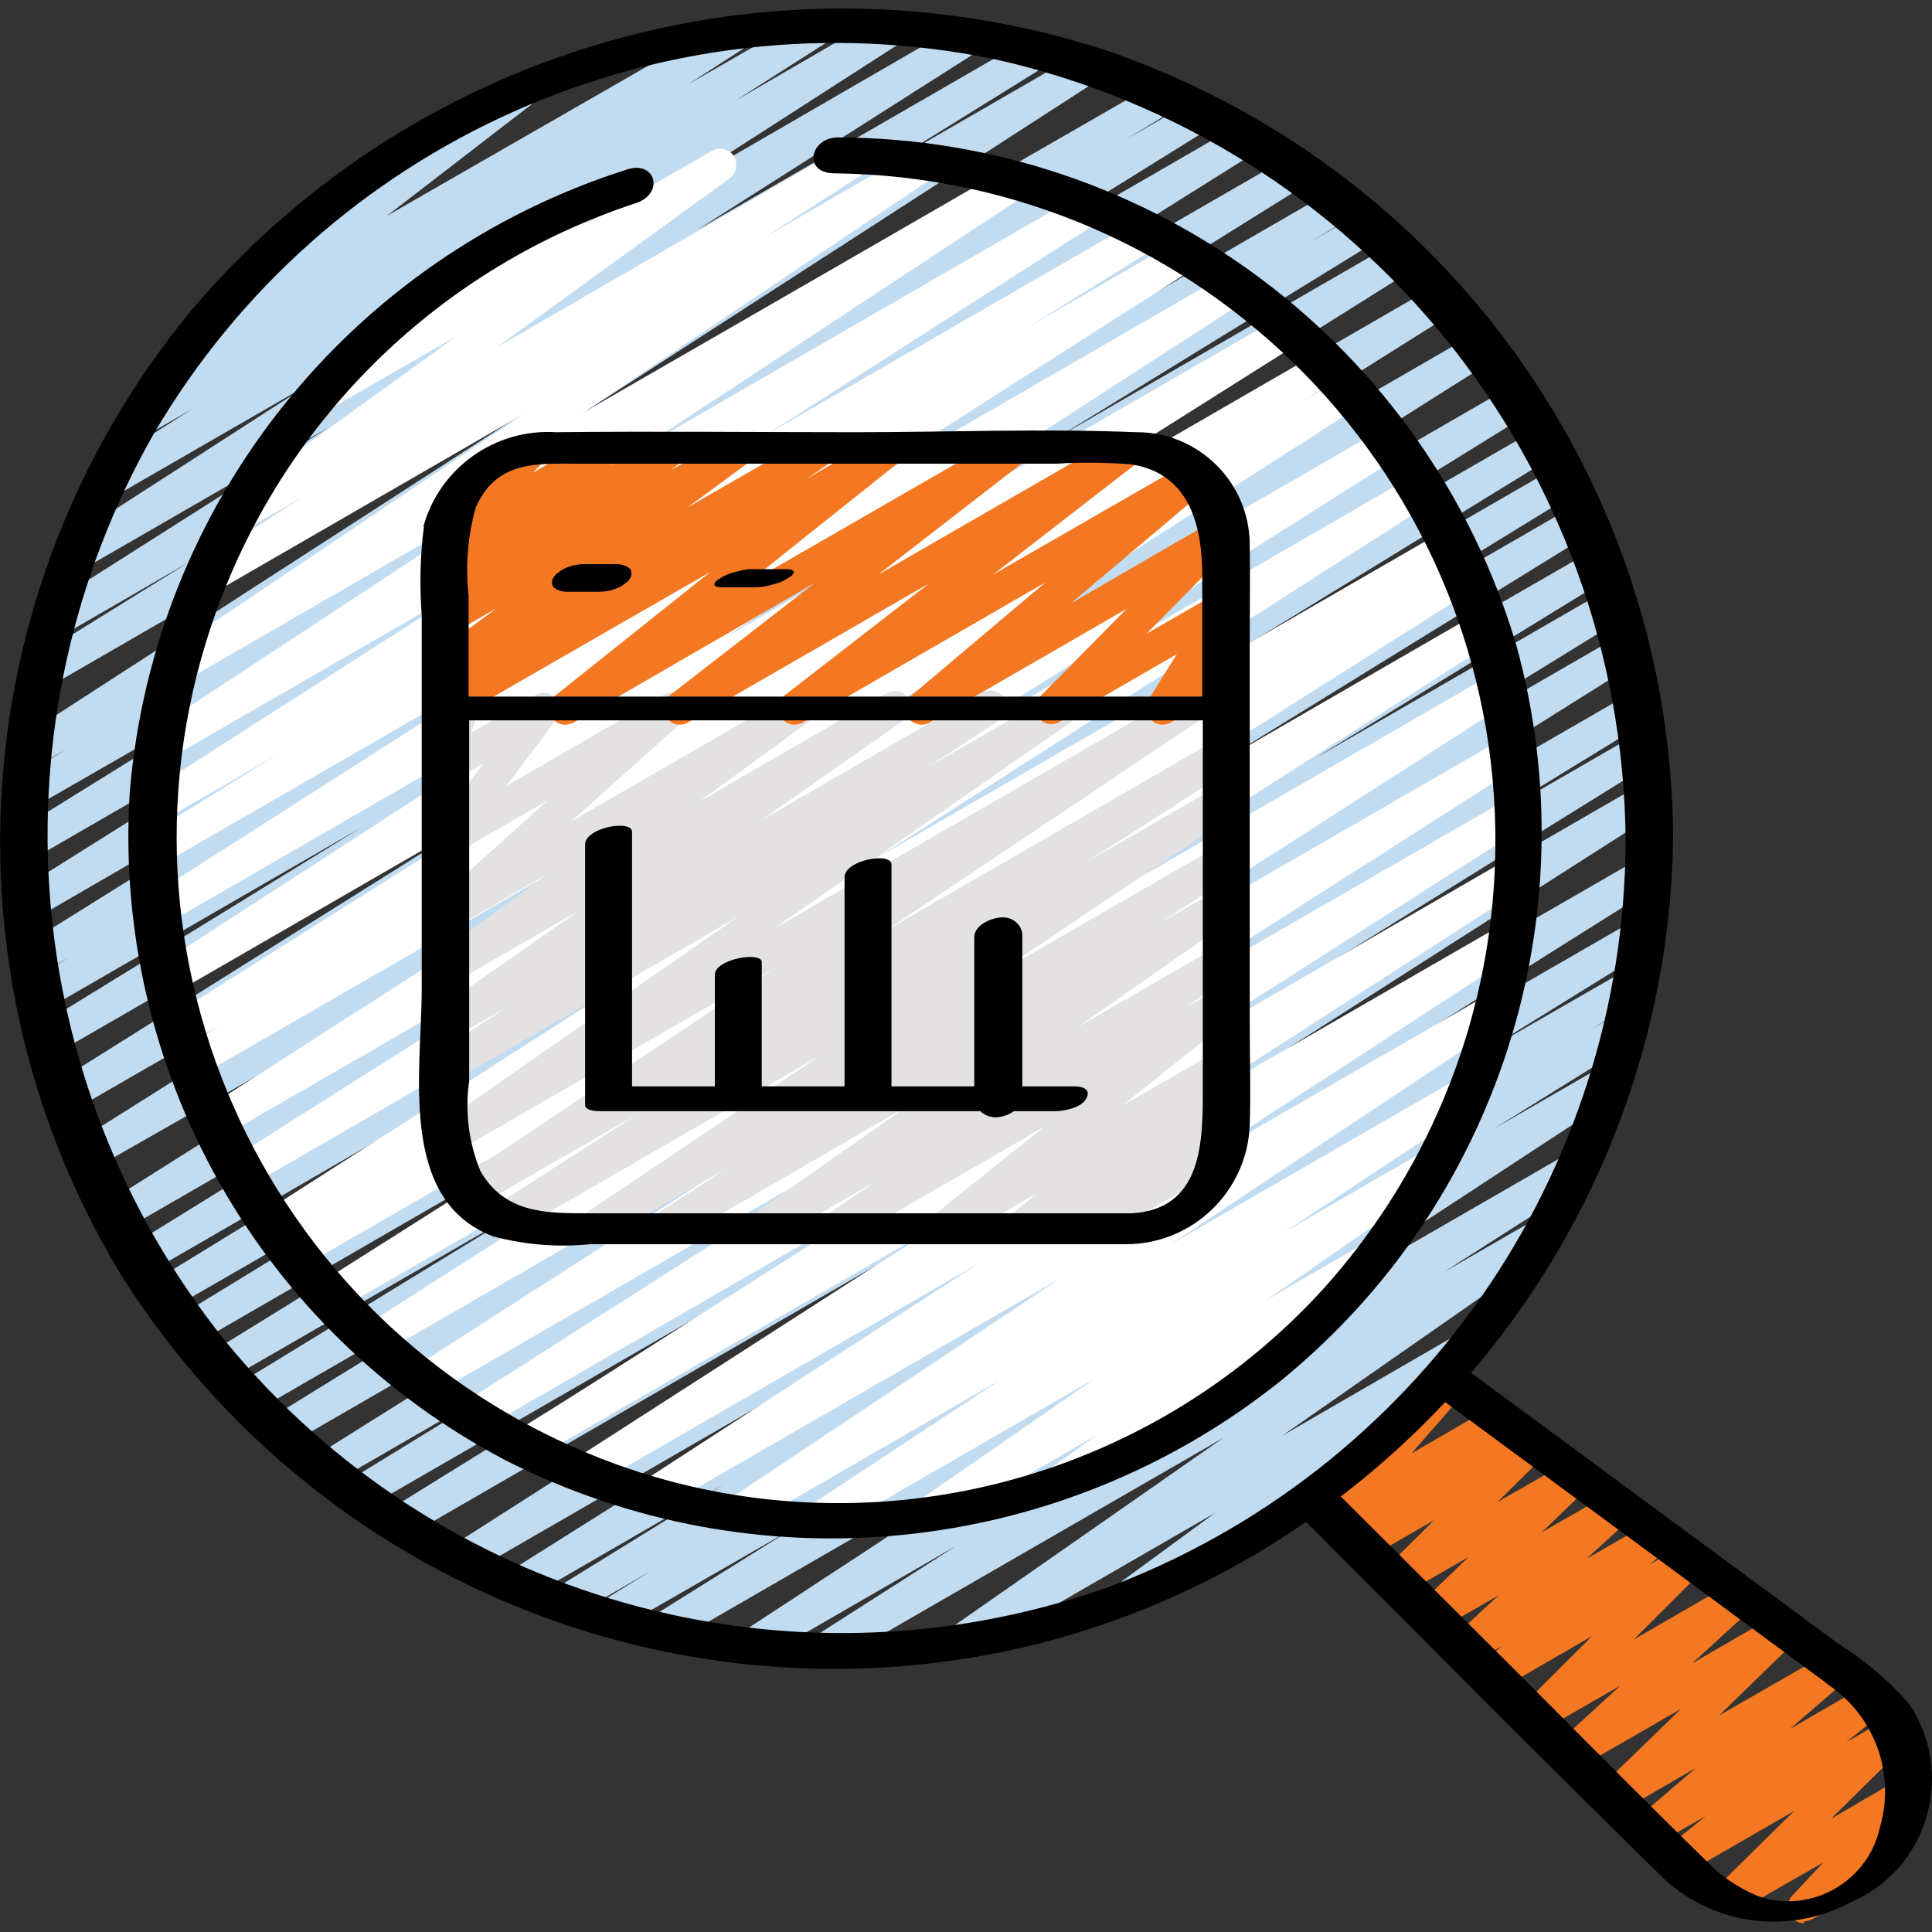 <?xml version="1.0" encoding="UTF-8"?>
<svg id="Layer_1" data-name="Layer 1" xmlns="http://www.w3.org/2000/svg" viewBox="0 0 35 35">
  <rect x="0" y="0" width="35" height="35" fill="#333333" stroke="none"/>
  <defs>
    <style>
      .cls-1 {
        fill: #e3e1e1;
      }

      .cls-1, .cls-2, .cls-3, .cls-4, .cls-5 {
        stroke-width: 0px;
      }

      .cls-2 {
        fill: #f47721;
      }

      .cls-4 {
        fill: #fff;
      }

      .cls-5 {
        fill: #c1dbf0;
      }
    </style>
  </defs>
  <path class="cls-2" d="m32.68,34.84c-.16,0-.29-.13-.29-.3,0-.07.03-.15.08-.2l.56-.6-1.57.9c-.14.08-.32.03-.4-.11-.07-.12-.05-.26.05-.35l1.39-1.37-1.96,1.13c-.14.08-.32.03-.4-.11-.07-.12-.04-.28.07-.37l.69-.56-.89.51c-.14.08-.32.03-.4-.11-.07-.12-.04-.28.06-.37l1.05-.9-1.33.77c-.14.08-.32.03-.4-.11-.07-.12-.05-.27.05-.36l1.41-1.37-1.84,1.06c-.14.08-.32.03-.4-.12-.06-.12-.04-.26.05-.36l1.09-1-1.41.81c-.14.08-.32.03-.4-.11-.06-.11-.04-.26.05-.35l1.25-1.25-1.66.96c-.14.08-.32.03-.4-.11-.07-.12-.04-.28.07-.37l.36-.3-.51.29c-.14.08-.32.03-.4-.11-.07-.12-.04-.27.05-.36l.8-.74-1.06.61c-.14.09-.32.05-.41-.09-.08-.12-.05-.28.06-.38l.86-.83-1.15.66c-.14.08-.32.03-.4-.11-.07-.12-.05-.26.05-.35l.88-.87-1.18.68c-.14.08-.32.03-.4-.11-.07-.12-.04-.27.06-.37l.26-.23-.4.23c-.14.08-.32.03-.4-.11-.06-.11-.05-.24.03-.34l1.48-1.7s-.02-.02-.02-.04c-.08-.14-.03-.32.11-.4l.65-.38c.14-.08.32-.03.4.11.06.11.05.25-.03.34l-.97,1.11,1.52-.88c.14-.08.32-.03.4.11.07.12.04.28-.06.37l-.26.23.49-.28c.14-.08.32-.03.4.11.06.11.05.26-.05.35l-.88.87,1.31-.75c.14-.08.32-.03.4.11.07.12.04.26-.05.36l-.86.83,1.27-.73c.14-.08.32-.03.4.11.07.12.04.27-.05.36l-.81.74,1.18-.68c.14-.08.32-.03.4.11.07.12.04.28-.07.37l-.36.3.61-.35c.14-.08.32-.03.4.11.06.11.04.26-.05.35l-1.25,1.25,1.8-1.04c.14-.08.32-.03.4.11.07.12.04.27-.05.36l-1.09,1,1.54-.89c.14-.08.32-.03.4.11.07.12.05.27-.05.36l-1.41,1.37,2-1.15c.14-.08.32-.03.4.11.07.12.04.27-.06.37l-1.05.91,1.38-.8c.14-.08.32-.03.4.11.07.12.04.28-.07.37l-.69.56.76-.44c.14-.08.32-.03.4.11.07.12.05.26-.05.35l-1.39,1.37,1.25-.73c.14-.08.32-.03.4.11.06.11.05.25-.04.35l-.7.76c.16.02.27.17.25.33-.01.09-.07.17-.14.21l-1.36.79s-.1.04-.15.04h0Z"/>
  <path class="cls-5" d="m14.9,30.19c-.16,0-.29-.13-.29-.29,0-.1.05-.19.14-.25l2.58-1.65-3.55,2.05c-.14.08-.32.03-.4-.11-.07-.13-.03-.3.09-.39l6.91-4.53-8.26,4.77c-.14.08-.32.03-.4-.12-.07-.14-.03-.31.1-.39l2.51-1.57-3.18,1.83c-.14.08-.32.04-.4-.1-.08-.14-.04-.32.1-.4l.94-.58-1.45.84c-.14.08-.32.02-.4-.13-.07-.13-.03-.3.1-.38l3.06-1.89-3.56,2.06c-.14.08-.32.03-.4-.11-.08-.14-.03-.31.1-.39l7.29-4.59-8.04,4.64c-.14.08-.32.02-.4-.12-.07-.13-.03-.3.09-.38l10.47-6.69-11.27,6.51c-.14.08-.32.02-.4-.12-.07-.13-.03-.3.1-.38l6.33-3.92-6.81,3.93c-.14.08-.32.02-.4-.12-.07-.13-.03-.3.1-.39l3.41-2.09-3.67,2.12c-.14.08-.32.04-.4-.1-.08-.14-.04-.32.1-.4h0l9.77-6.13-10.28,5.94c-.14.08-.32.03-.4-.11-.08-.14-.03-.31.1-.39l7.07-4.36-7.38,4.26c-.14.08-.32.04-.4-.1s-.04-.32.1-.4l5.31-3.25-5.51,3.18c-.14.08-.32.03-.4-.11-.08-.14-.03-.31.1-.39l7.97-4.92-8.24,4.76c-.14.08-.32.04-.4-.1s-.04-.32.1-.4l6.03-3.69-6.16,3.55c-.14.08-.32.03-.4-.12-.08-.14-.03-.31.1-.39l5.95-3.65-6.05,3.5c-.14.08-.32.03-.4-.11-.08-.14-.03-.31.1-.39l8.53-5.28-8.7,5.02c-.14.08-.32.03-.4-.11-.08-.14-.03-.31.1-.39l12.19-7.7L1.76,21.14c-.14.08-.32.04-.4-.1-.08-.14-.04-.32.1-.4l11.45-7.21L1.32,20.12c-.14.08-.32.02-.4-.12-.07-.13-.03-.3.1-.39l10.55-6.62L1.06,19.06c-.14.08-.32.02-.4-.12-.07-.13-.03-.3.1-.39l5.77-3.55-5.66,3.27c-.14.08-.32.03-.4-.11-.08-.14-.03-.31.1-.4l.72-.44-.55.32c-.14.08-.32.02-.4-.12-.07-.13-.03-.3.1-.39l8.28-5.17L.66,16.63c-.14.08-.32.02-.4-.12-.07-.13-.03-.3.1-.39l8.57-5.38L.58,15.57c-.14.08-.32.04-.4-.1-.08-.14-.04-.32.1-.4H.28l5.56-3.45L.64,14.61c-.14.08-.32.03-.4-.12-.08-.14-.03-.31.1-.39l.85-.52-.49.28c-.14.08-.32.03-.4-.11-.08-.14-.04-.31.09-.39l9.27-5.99L.91,12.43c-.14.08-.32.04-.4-.1-.08-.14-.04-.32.1-.4l2.82-1.75-2.28,1.32c-.14.08-.32.04-.41-.1s-.04-.32.1-.41l5.1-3.24-4.4,2.54c-.14.08-.32.04-.41-.1s-.04-.32.1-.41l4.42-2.85-3.57,2.06c-.14.08-.32.03-.4-.11-.08-.13-.03-.31.1-.39l1.7-1.08-.73.42c-.14.08-.32.04-.41-.1-.08-.14-.04-.32.1-.41l1.05-.68c-.15.07-.32,0-.39-.15-.06-.12-.02-.27.09-.36l2.94-2.27c-.16,0-.29-.15-.28-.31,0-.1.06-.19.15-.24l3.34-1.93c.14-.08.32-.03.4.11.07.13.04.29-.07.37l-2.66,2.05L13.19.36c.14-.08.32-.03.4.11.07.13.03.3-.09.39l-1.02.66L14.71.24c.14-.08.32-.02.4.12.07.13.03.3-.09.38l-1.69,1.08,2.64-1.53c.14-.08.32-.04.41.1s.04.32-.1.41l-4.43,2.85L17.43.42c.14-.08.32-.03.4.11.08.14.04.31-.1.39l-5.09,3.24,5.98-3.45c.14-.08.32-.04.4.1s.04.32-.1.4l-2.82,1.75,3.5-2.02c.14-.08.32-.03.4.11.07.13.03.3-.09.39l-9.27,5.99L20.93,1.51c.14-.08.32-.03.4.12.08.14.03.31-.1.39l-.84.51,1.25-.72c.14-.08.32-.02.4.12.07.13.03.3-.1.38l-5.57,3.46,6.06-3.5c.14-.08.32-.03.4.11.08.14.03.31-.1.39l-8.56,5.37,9.18-5.3c.14-.08.32-.03.4.12.07.14.03.31-.1.39l-8.29,5.17,8.78-5.07c.14-.08.32-.03.4.11.08.14.03.31-.1.4l-.73.44.91-.53c.14-.08.32-.02.4.12.07.13.03.3-.1.39l-5.77,3.55,6.09-3.52c.14-.08.32-.02.4.12.07.13.03.3-.1.39l-10.55,6.62,10.96-6.33c.14-.08.32-.02.4.12.07.13.03.3-.09.38l-11.44,7.2,11.87-6.85c.14-.08.32-.02.4.12.07.13.03.3-.09.38l-12.2,7.7,12.54-7.24c.14-.08.32-.02.4.12.07.13.03.3-.1.39l-8.53,5.28,8.7-5.02c.14-.08.32-.04.4.1.08.14.04.32-.1.4h0l-5.93,3.64,6-3.46c.14-.08.32-.02.4.12.07.13.03.3-.1.38l-6.03,3.7,6.04-3.49c.14-.08.32-.04.4.1.08.14.04.32-.1.4h0l-7.97,4.92,8.01-4.62c.14-.08.32-.04.4.1.08.14.04.32-.1.4l-5.31,3.26,5.25-3.03c.14-.08.32-.02.4.12.07.13.03.3-.1.39l-7.07,4.36,6.98-4.03c.14-.08.32-.04.4.1.08.14.04.32-.1.4l-9.77,6.12,9.71-5.6c.14-.08.32-.03.4.12.08.14.03.31-.1.39l-3.41,2.09,3.17-1.83c.14-.08.32-.03.4.12.07.14.03.31-.1.39l-6.32,3.92,6.1-3.52c.14-.08.32-.02.4.12.07.13.03.3-.09.38l-10.47,6.69,10.17-5.87c.14-.08.32-.02.4.12.07.13.03.3-.09.38l-7.29,4.59,6.9-3.98c.14-.08.32-.02.4.13.07.13.03.3-.1.38l-3.07,1.9,2.66-1.53c.14-.08.32-.04.4.1.08.14.04.32-.1.4h0l-.94.58.43-.25c.14-.08.32-.04.4.1.08.14.04.32-.1.4l-2.51,1.56,1.98-1.14c.14-.08.32-.03.4.11.08.13.04.31-.09.39l-6.91,4.53,5.98-3.45c.14-.08.32-.03.4.12.07.13.03.3-.09.39l-2.58,1.65,1.7-.98c.14-.08.32-.03.4.11.08.13.04.3-.09.39l-4.93,3.44,3.18-1.84c.14-.08.32-.03.4.11.08.13.04.3-.08.39l-2.33,1.71c.16.05.25.21.2.37-.02.07-.07.13-.13.17l-3.79,2.19c-.14.08-.31.04-.39-.09-.09-.13-.05-.31.07-.4l1.65-1.21-4.47,2.58c-.14.08-.32.03-.4-.11-.08-.13-.04-.3.09-.39l4.93-3.44-7.09,4.09s-.1.04-.15.04h0Z"/>
  <path class="cls-4" d="m14.84,27.82c-.16,0-.29-.13-.29-.3,0-.1.05-.19.13-.25l3.47-2.29-4.62,2.67c-.14.08-.32.03-.4-.12-.07-.13-.03-.3.09-.38l6-4-7.21,4.16c-.14.08-.32.03-.4-.11-.08-.14-.04-.31.09-.4l6.04-3.92-6.95,4.01c-.14.08-.32.03-.4-.11-.08-.14-.04-.31.09-.39l6.53-4.2-7.34,4.24c-.14.08-.32.03-.4-.11-.08-.13-.03-.31.1-.39l6.81-4.34-7.42,4.29c-.14.08-.32.02-.4-.12-.07-.13-.03-.3.09-.38l7.61-4.86-8.23,4.75c-.14.08-.32.03-.4-.12-.07-.13-.03-.3.09-.39l9.06-5.82-9.63,5.56c-.14.08-.32.02-.4-.12-.07-.13-.03-.3.09-.38l9.11-5.83-9.59,5.54c-.14.08-.32.02-.4-.12-.07-.13-.03-.3.09-.38l8.46-5.36-8.82,5.09c-.14.08-.32.03-.4-.12-.08-.14-.03-.31.1-.39l.55-.34-.61.35c-.14.08-.32.02-.4-.12-.07-.13-.03-.3.09-.38l10.01-6.41-10.3,5.95c-.14.08-.32.02-.4-.12-.07-.13-.03-.3.09-.38l8.84-5.6-8.99,5.19c-.14.08-.32.04-.41-.1s-.04-.32.1-.41l10.03-6.44-10.17,5.87c-.14.08-.32.03-.4-.12-.08-.14-.03-.31.1-.39l.69-.42-.56.32c-.14.08-.32.03-.4-.11-.08-.14-.03-.31.1-.39l7.12-4.49-7.05,4.07c-.14.08-.32.02-.4-.12-.07-.13-.03-.3.09-.38l9.52-6.16-9.4,5.43c-.14.08-.32.03-.4-.11-.08-.13-.03-.31.1-.39l7.36-4.7-7.14,4.12c-.14.08-.32.03-.4-.12-.07-.14-.03-.31.1-.39l2.39-1.48-2.06,1.19c-.14.08-.32.03-.4-.11-.08-.13-.03-.31.1-.39l6.06-3.88-5.67,3.27c-.14.08-.32.04-.4-.1-.08-.14-.04-.31.09-.4l7.02-4.62-6.42,3.71c-.14.09-.32.04-.41-.09-.09-.14-.04-.32.09-.41l6.46-4.34-5.61,3.24c-.14.08-.32.03-.4-.11-.08-.14-.04-.31.09-.39l1.89-1.22-1.1.63c-.14.08-.32.03-.4-.11-.07-.13-.04-.3.08-.39l4.22-3.05-2.4,1.38c-.14.08-.32.03-.4-.11-.07-.13-.04-.3.08-.39l1.74-1.26s-.05-.05-.06-.08c-.08-.14-.03-.32.11-.4l3.08-1.78c.14-.08.32-.03.4.11.07.13.04.3-.08.39l-.16.12,2.32-1.34c.14-.08.32-.03.4.11.07.13.04.3-.08.39l-4.22,3.06,6.42-3.71c.14-.08.32-.04.41.1.08.14.04.32-.1.41l-1.88,1.21,2.8-1.62c.14-.08.32-.03.4.11.08.13.04.31-.09.39l-6.46,4.34,7.79-4.5c.14-.08.32-.03.4.11.08.13.04.31-.09.39l-7.02,4.62,8.07-4.66c.14-.08.32-.04.4.11.08.14.04.31-.1.4l-6.06,3.88,6.81-3.93c.14-.08.32-.03.4.12.07.14.03.31-.1.39l-2.4,1.49,2.75-1.59c.14-.08.32-.03.4.11.08.13.03.31-.1.39l-7.36,4.7,7.99-4.62c.14-.08.32-.03.4.11.07.13.03.3-.09.39l-9.53,6.16,10.15-5.86c.14-.08.32-.04.4.1.08.14.04.32-.1.4l-7.12,4.49,7.51-4.34c.14-.08.32-.02.4.12.07.13.03.3-.1.39l-.68.42.78-.45c.14-.08.32-.04.41.1s.04.32-.1.41l-10.03,6.44,10.46-6.04c.14-.08.32-.02.4.12.07.13.03.3-.09.38l-8.84,5.6,9.07-5.24c.14-.08.32-.04.4.11.08.14.04.31-.1.4l-10.01,6.41,10.24-5.91c.14-.08.32-.03.4.12.08.14.03.31-.1.39l-.56.34.5-.29c.14-.08.32-.02.4.12.07.13.03.3-.09.38l-8.46,5.36,8.53-4.93c.14-.08.32-.04.4.11.08.14.04.31-.1.4l-9.11,5.83,9.08-5.24c.14-.08.32-.04.41.1s.04.32-.1.41l-9.06,5.82,8.96-5.17c.14-.08.32-.03.4.11.08.14.04.31-.1.39l-7.61,4.86,7.4-4.27c.14-.08.32-.04.4.11.08.14.04.31-.1.4l-6.8,4.34,6.47-3.74c.14-.08.32-.03.4.12.07.13.03.3-.09.39l-6.54,4.21,6.14-3.54c.14-.08.32-.03.4.11.07.13.03.3-.09.39l-6.03,3.92,5.44-3.14c.14-.08.32-.04.4.1.08.14.04.31-.09.4l-6,3.99,5.2-3c.14-.08.32-.03.4.11.08.14.04.31-.09.39l-3.47,2.29,2.56-1.48c.14-.08.32-.03.4.11.08.13.04.3-.09.39l-3.19,2.21,1.76-1.02c.14-.08.32-.03.4.11.08.13.04.3-.08.39l-1.84,1.32c.06.02.11.07.14.12.08.14.03.32-.11.4l-3.88,2.24c-.14.08-.32.03-.4-.11-.08-.13-.04-.3.08-.39l.88-.63-2.92,1.69c-.14.08-.32.03-.4-.11-.07-.13-.04-.3.09-.39l3.19-2.21-4.88,2.82s-.1.04-.15.04h0Z"/>
  <path class="cls-1" d="m10.75,22.54c-.16,0-.3-.13-.3-.29,0-.1.05-.19.13-.25l4.28-2.88-5.59,3.23c-.14.08-.32.03-.4-.11-.08-.14-.04-.31.09-.39l2.61-1.68-2.93,1.69c-.14.08-.32.02-.4-.12-.07-.13-.03-.29.09-.38l5.72-3.83-5.81,3.35c-.14.08-.32.03-.4-.11-.07-.13-.04-.3.09-.38l5.45-3.79-5.16,2.98c-.14.08-.32.02-.4-.12-.07-.13-.03-.3.09-.38l1.28-.84-.97.56c-.14.08-.32.03-.4-.11-.08-.13-.04-.3.09-.39l2.59-1.81-2.27,1.31c-.14.08-.32.03-.4-.11-.07-.13-.04-.29.08-.38l2-1.47-1.68.97c-.14.08-.32.02-.4-.12-.06-.12-.04-.26.05-.35l2.04-1.84-1.7.98c-.14.08-.32.03-.4-.11-.06-.1-.05-.23.02-.32l.92-1.22-.54.31c-.14.08-.32.03-.4-.11-.04-.07-.05-.15-.03-.23l.15-.52c-.14-.07-.2-.25-.13-.4.03-.05.07-.09.11-.12l.29-.17c.14-.08.32-.03.4.11.04.07.05.15.03.23l-.1.34,1.17-.68c.14-.08.32-.03.4.11.06.1.05.23-.02.32l-.92,1.22,2.87-1.66c.14-.08.32-.02.4.12.06.12.04.26-.05.35l-2.04,1.83,4-2.31c.14-.08.32-.03.4.11.07.13.04.29-.08.38l-2,1.46,3.39-1.96c.14-.08.32-.04.4.1.08.13.04.31-.09.39l-2.58,1.81,4-2.31c.14-.08.32-.04.4.1.08.14.04.31-.09.4l-1.28.84,2.33-1.34c.14-.08.32-.03.4.11.07.13.04.3-.09.38l-5.45,3.79,7.43-4.29c.14-.08.32-.03.4.11.07.13.04.3-.09.39l-5.72,3.83,5.99-3.46c.14-.08.32-.03.4.12.07.13.03.3-.09.39l-2.62,1.68,2.31-1.33c.14-.08.32-.03.4.11.08.13.04.31-.09.39l-4.29,2.88,3.97-2.29c.14-.08.32-.03.4.12.07.13.03.3-.09.39l-1.29.84.98-.56c.14-.08.32-.03.4.11.07.13.04.3-.09.39l-2.8,1.96,2.48-1.43c.14-.08.32-.03.4.12.07.13.03.29-.09.38l-.86.59.55-.32c.14-.08.32-.03.4.11.07.13.04.28-.07.37l-2,1.6,1.67-.96c.14-.08.32-.03.4.11.07.13.04.29-.07.38l-.51.41.18-.1c.14-.08.32-.03.4.11.07.12.04.28-.06.37l-.26.22c.16,0,.29.14.28.3,0,.1-.06.19-.15.25l-2.39,1.38c-.14.08-.32.03-.4-.11-.07-.12-.04-.27.06-.37l.07-.06-.93.54c-.14.08-.32.03-.4-.11-.07-.12-.04-.28.07-.37l.51-.41-1.55.89c-.14.08-.32.03-.4-.11-.07-.13-.04-.29.07-.38l2-1.6-3.62,2.09c-.14.08-.32.03-.4-.12-.07-.13-.03-.29.09-.38l.86-.59-1.89,1.09c-.14.08-.32.03-.4-.12-.07-.13-.04-.29.08-.38l2.8-1.96-4.25,2.46c-.14.08-.32.02-.4-.12-.07-.13-.03-.3.09-.38l1.29-.84-2.33,1.35s-.1.04-.15.04h0Z"/>
  <path class="cls-2" d="m10.24,13.13c-.16,0-.29-.13-.29-.3,0-.09.04-.17.11-.23l2.81-2.24-4.64,2.67c-.14.08-.32.03-.4-.11-.08-.13-.04-.3.09-.39l.4-.27-.09.05c-.14.08-.32.03-.4-.11-.07-.13-.04-.29.08-.38l1.1-.81-.78.45c-.14.08-.32.03-.4-.11-.07-.13-.04-.29.08-.38l.25-.19c-.12.03-.25-.01-.32-.12-.09-.13-.06-.3.06-.4l.22-.18c-.1,0-.19-.03-.25-.11-.09-.11-.08-.28.02-.38l.45-.48c-.15-.07-.21-.25-.14-.39.03-.05.07-.1.12-.13l1.14-.66c.14-.08.32-.03.4.11.06.11.05.25-.04.35l-.16.17,1.16-.67c.14-.08.32-.03.4.11.07.12.04.28-.07.37l-.07.06.93-.54c.14-.08.32-.03.4.11.07.13.04.29-.08.38l-.18.14,1.09-.63c.14-.08.32-.03.4.11.07.13.04.29-.08.38l-1.1.81,2.26-1.3c.14-.08.32-.03.4.11.08.13.04.3-.09.39l-.41.28,1.34-.78c.14-.08.32-.02.4.12.07.12.04.27-.07.36l-2.81,2.24,4.72-2.72c.14-.08.32-.03.4.11.07.13.04.29-.07.38l-2.62,2.03,4.37-2.52c.14-.08.32-.03.4.11.07.13.04.29-.07.38l-2.62,2.03,3.51-2.02c.14-.08.32-.03.4.11.07.12.04.28-.06.37l-2.44,2.06,2.59-1.5c.14-.08.32-.03.4.11.07.11.05.26-.05.35l-1.57,1.59,1.27-.73c.14-.08.32-.03.4.11.06.1.05.21,0,.31l-.51.82.12-.07c.14-.09.32-.05.41.09s.05.32-.09.41c0,0-.01,0-.02.01l-1.14.66c-.14.08-.32.03-.4-.11-.06-.1-.05-.21,0-.31l.51-.82-2.13,1.23c-.14.08-.32.03-.4-.11-.07-.11-.05-.26.05-.35l1.57-1.59-3.57,2.06c-.14.08-.32.03-.4-.11-.07-.12-.04-.28.06-.37l2.44-2.06-4.4,2.54c-.14.08-.32.03-.4-.11-.07-.13-.04-.29.07-.38l2.62-2.03-4.37,2.52c-.14.08-.32.03-.4-.11-.07-.13-.04-.29.07-.38l2.63-2.04-4.37,2.53s-.1.04-.15.04h0Z"/>
  <g>
    <path class="cls-3" d="m20.3,1C14.27-1.08,7.58.76,3.46,5.63-.63,10.59-1.14,17.59,2.19,23.09c3.36,5.34,9.66,8.07,15.85,6.86,2.02-.4,3.93-1.21,5.62-2.38,2.16,2.16,4.31,4.34,6.5,6.48.92.84,2.27,1,3.37.41,1.24-.53,1.8-1.97,1.27-3.2-.06-.15-.14-.29-.24-.42-.37-.42-.81-.78-1.28-1.08l-2.36-1.74-4.27-3.15c2.32-2.71,3.62-6.15,3.66-9.71-.04-6.35-4.04-11.99-10-14.15h0Zm12.79,29.5c.87.57,1.26,1.63.96,2.63-.21.91-1.13,1.48-2.04,1.27-.07-.02-.14-.04-.21-.07-.32-.14-.62-.34-.86-.59-1.15-1.12-2.28-2.27-3.41-3.4l-3.24-3.23c.68-.52,1.31-1.09,1.89-1.71,2.31,1.7,4.62,3.4,6.92,5.1h0Zm-13.12-1.71c-5.72,1.98-12.07.18-15.9-4.51C.32,19.59-.19,13.08,2.79,7.85,5.89,2.57,12.01-.16,18.01,1.07c6.64,1.48,11.38,7.35,11.44,14.15-.02,6.06-3.79,11.47-9.47,13.57h0Z"/>
    <path class="cls-3" d="m7.68,9.54c-.07.53-.08,1.07-.04,1.61v6.77c0,1.47-.44,3.83,1.3,4.48.57.15,1.16.2,1.75.14h9.6s.03,0,.04,0c.02,0,.05,0,.07,0,1.2,0,2.19-.95,2.24-2.15.02-.63,0-1.27,0-1.9v-6.86c0-.59.01-1.17,0-1.76,0-1.13-.93-2.05-2.06-2.04-1.69-.07-3.39,0-5.08,0-1.81,0-3.62-.02-5.43,0-1.1-.07-2.11.65-2.4,1.71h0Zm14.11,10.27c0,.94-.04,2.1-1.29,2.17h-9.86c-.75,0-1.5,0-1.94-.77-.21-.52-.28-1.08-.2-1.63v-6.53h13.29v6.77Zm-11.31-11.41h8.67c.44-.03.89-.02,1.33.01,1.08.16,1.3,1.13,1.3,2.03v2.18h-13.29v-1.81c-.06-.54-.02-1.09.13-1.62.38-.85,1.1-.79,1.85-.79h0Z"/>
    <path class="cls-3" d="m15.18,2.49c-.5,0-.65.64-.07.65,6.68.07,12.05,5.54,11.98,12.22-.03,2.94-1.13,5.77-3.09,7.96-3.23,3.57-8.3,4.84-12.83,3.21-6.28-2.28-9.52-9.21-7.24-15.49,1.27-3.49,4.06-6.2,7.59-7.36.52-.17.36-.78-.16-.61C6.33,4.67,2.78,9.13,2.35,14.36c-.31,5.02,2.35,9.75,6.8,12.09,4.55,2.32,10.03,1.76,14.02-1.41,3.96-3.2,5.65-8.44,4.3-13.35-1.62-5.45-6.62-9.19-12.3-9.2h0Z"/>
    <path class="cls-3" d="m10.26,10.72h.59c.12,0,.23-.02.34-.07.05-.02.09-.04.13-.08.04-.02.07-.05.09-.09.04-.05.04-.13,0-.18-.06-.05-.15-.08-.23-.08h-.59c-.12,0-.23.02-.34.07-.05.02-.09.04-.13.08-.04.02-.07.05-.09.09-.04.05-.04.13,0,.18.06.05.15.08.23.08Z"/>
    <path class="cls-3" d="m13.61,10.64h.07c.11,0,.21-.02.31-.05.1-.02.2-.06.29-.12l.06-.04s.04-.04.04-.07c-.02-.05-.1-.05-.15-.05h-.59c-.11,0-.21.02-.31.05-.1.02-.2.06-.29.12l-.06.04s-.04.04-.04.07c.02.05.1.05.15.05h.52Z"/>
    <path class="cls-3" d="m19.44,19.68h-.92v-2.75c-.01-.18-.18-.32-.36-.31-.01,0-.03,0-.04,0-.18.02-.47.14-.47.36v2.7h-1.5v-4.02c0-.23-.85-.08-.85.23v3.79h-1.5v-2.25c0-.2-.85-.06-.85.23v2.02h-1.5v-4.61c0-.23-.85-.08-.85.23v4.72c0,.1.2.11.26.11h4.65s.07,0,.1,0h2.15c.08.08.2.12.31.11.11-.01.21-.05.3-.11h.74c.17,0,.48-.06.57-.23s-.07-.22-.22-.22h0Z"/>
  </g>
</svg>